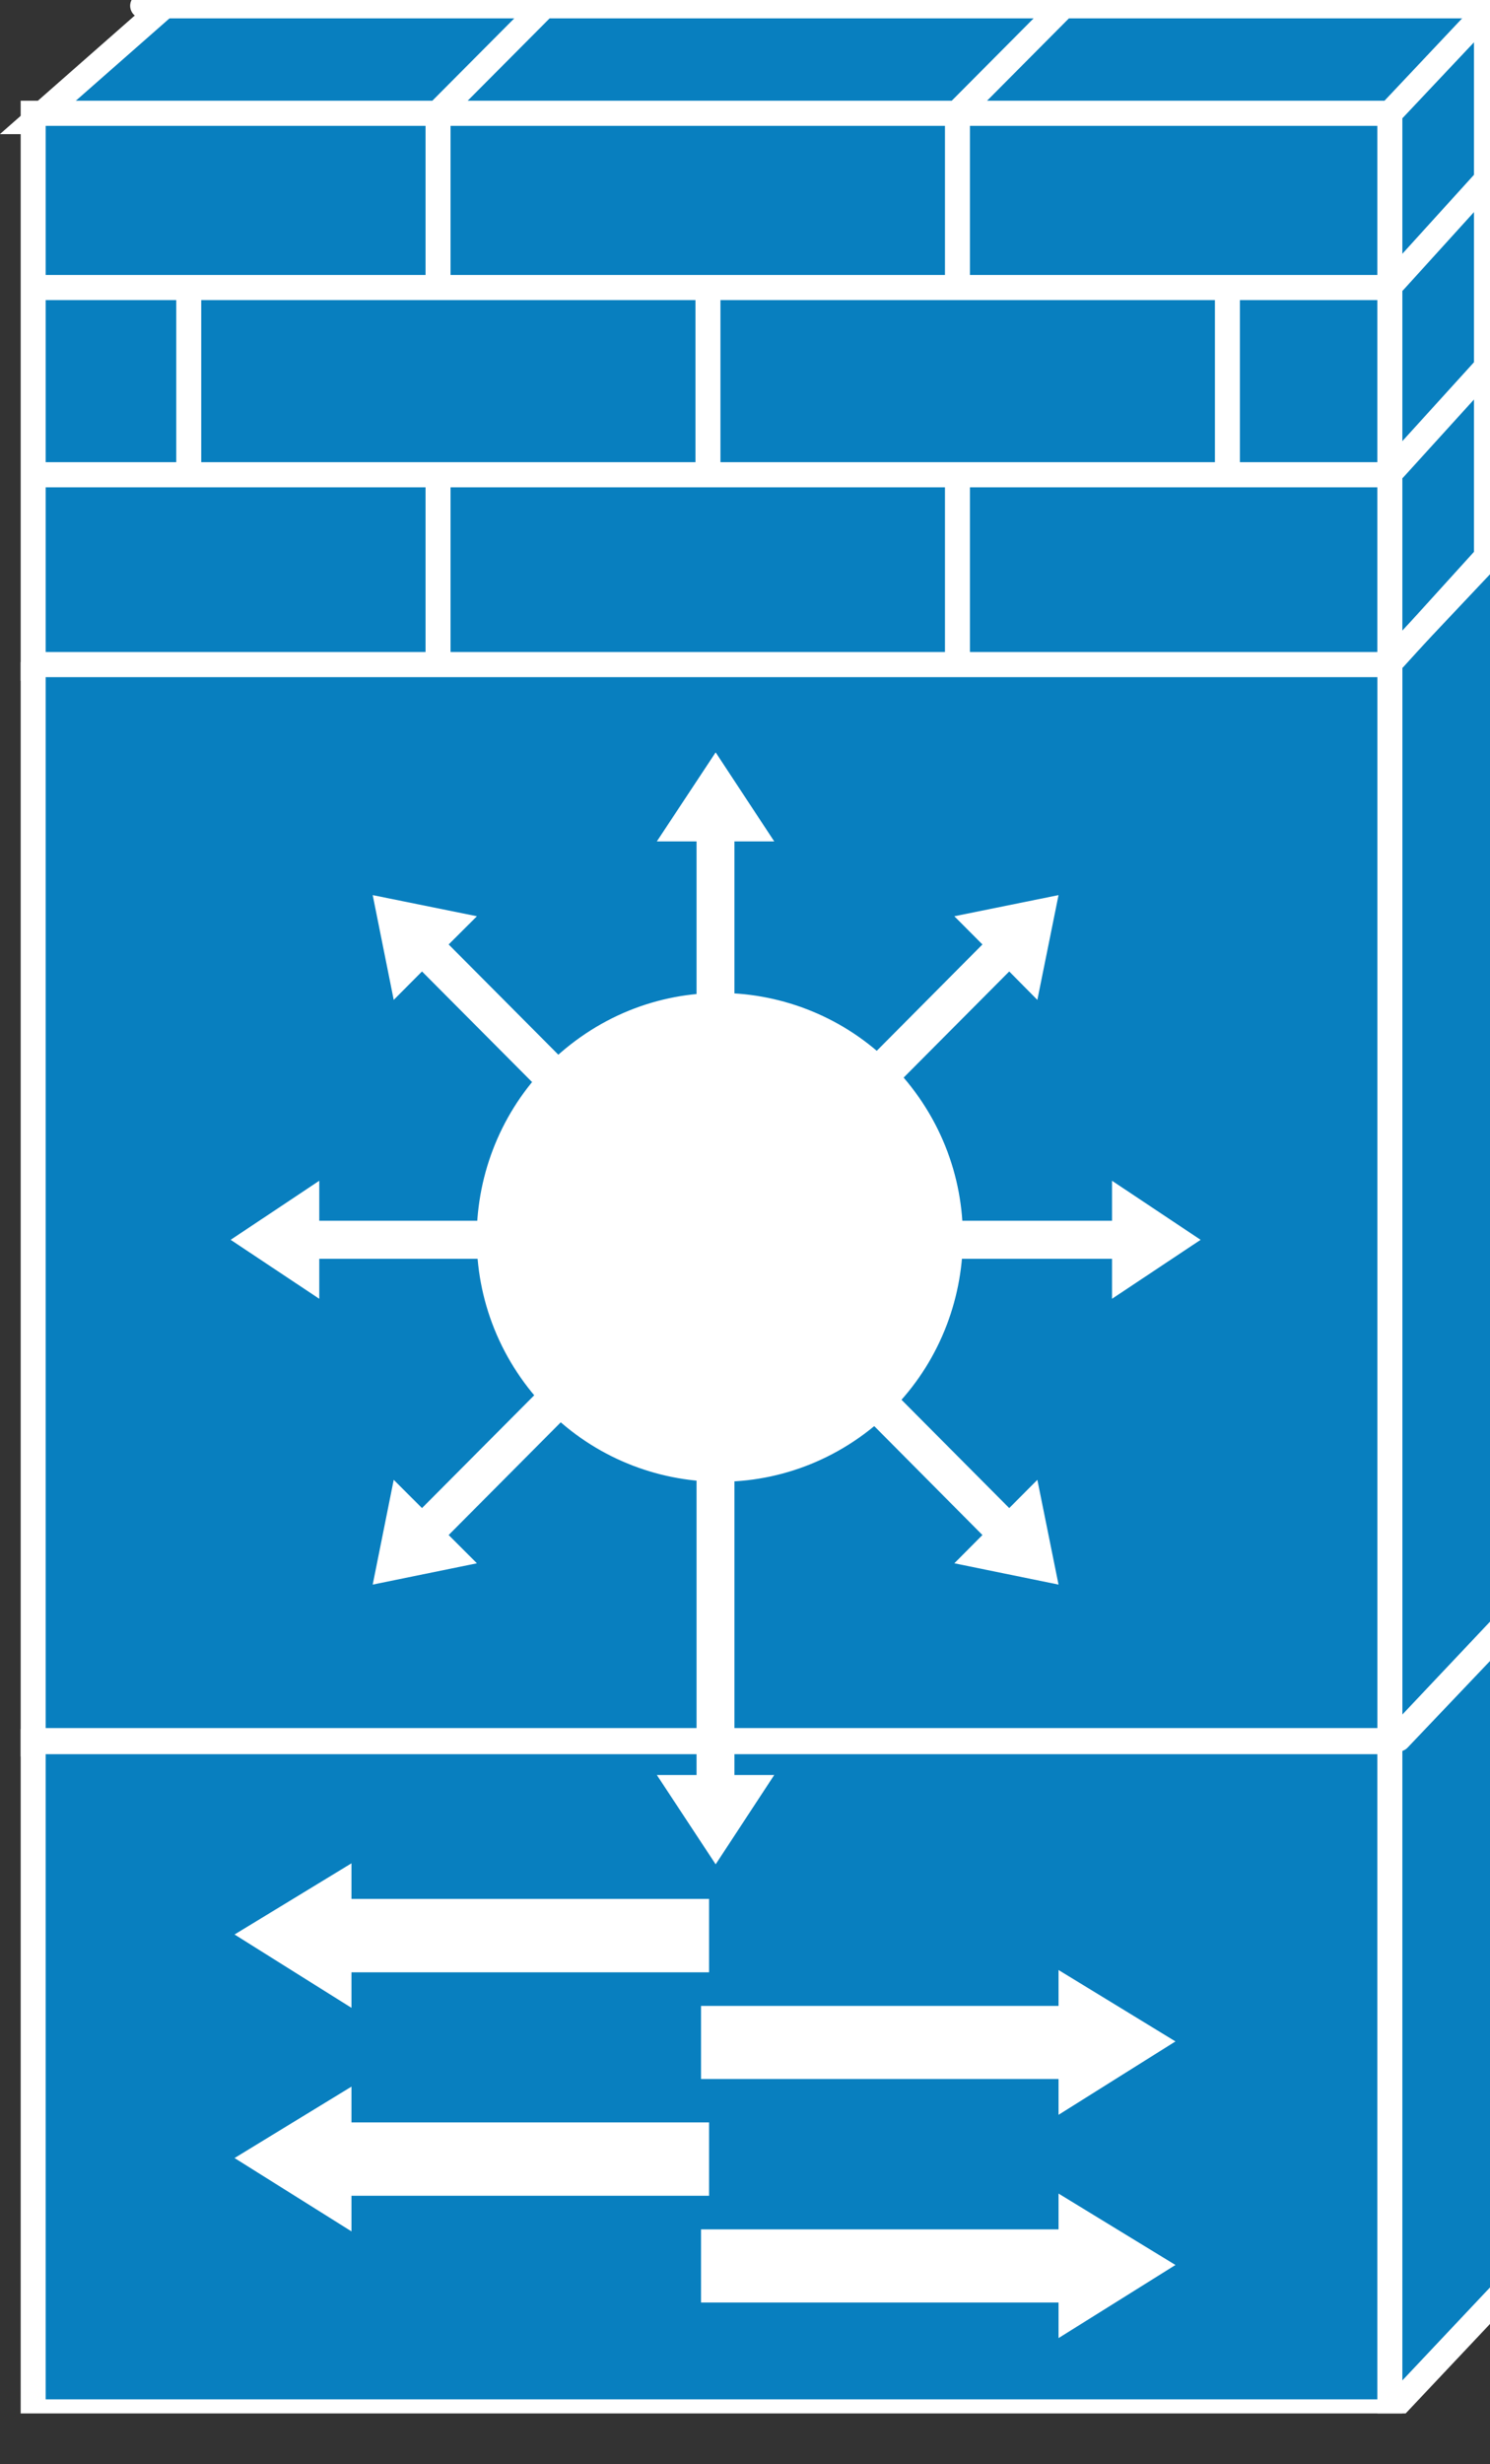 <?xml version="1.0" encoding="UTF-8"?>
<svg xmlns="http://www.w3.org/2000/svg" xmlns:xlink="http://www.w3.org/1999/xlink" width="121pt" height="200pt" viewBox="0 0 121 200" version="1.1">
<rect x="0" y="0" width="121" height="200" fill="#333333" stroke="none"/>
<defs>
<clipPath id="clip1">
  <path d="M 2 141 L 113 141 L 113 195.883 L 2 195.883 Z M 2 141 "/>
</clipPath>
<clipPath id="clip2">
  <path d="M 1 140 L 114 140 L 114 195.883 L 1 195.883 Z M 1 140 "/>
</clipPath>
<clipPath id="clip3">
  <path d="M 112 127 L 121 127 L 121 195.883 L 112 195.883 Z M 112 127 "/>
</clipPath>
<clipPath id="clip4">
  <path d="M 101 115 L 121 115 L 121 195.883 L 101 195.883 Z M 101 115 "/>
</clipPath>
</defs>
<g id="surface1">
<path style=" stroke:none;fill-rule:nonzero;fill:rgb(3.137%,49.804%,74.902%);fill-opacity:1;" d="M 126.918 -5.93 L 112.961 9.941 L 2.695 9.941 L 20.773 -5.93 L 126.918 -5.93 "/>
<path style="fill:none;stroke-width:4;stroke-linecap:butt;stroke-linejoin:miter;stroke:rgb(100%,100%,100%);stroke-opacity:1;stroke-miterlimit:4;" d="M 250.124 405.862 L 222.619 374.73 L 5.312 374.73 L 40.939 405.862 Z M 250.124 405.862 " transform="matrix(0.507,0,0,-0.51,0,200.98)"/>
<path style="fill-rule:nonzero;fill:rgb(3.137%,49.804%,74.902%);fill-opacity:1;stroke-width:4;stroke-linecap:butt;stroke-linejoin:miter;stroke:rgb(100%,100%,100%);stroke-opacity:1;stroke-miterlimit:4;" d="M 5.312 287.725 L 222.611 287.725 L 222.611 376.048 L 5.312 376.048 Z M 5.312 287.725 " transform="matrix(0.507,0,0,-0.51,0,200.98)"/>
<path style=" stroke:none;fill-rule:nonzero;fill:rgb(3.137%,49.804%,74.902%);fill-opacity:1;" d="M 126.895 39.535 L 126.895 -5.488 L 112.961 9.27 L 112.961 54.297 L 126.895 39.535 "/>
<path style="fill:none;stroke-width:4;stroke-linecap:butt;stroke-linejoin:miter;stroke:rgb(100%,100%,100%);stroke-opacity:1;stroke-miterlimit:4;" d="M 250.078 316.681 L 250.078 404.996 L 222.619 376.048 L 222.619 287.725 Z M 250.078 316.681 " transform="matrix(0.507,0,0,-0.51,0,200.98)"/>
<path style=" stroke:none;fill-rule:nonzero;fill:rgb(3.137%,49.804%,74.902%);fill-opacity:1;" d="M 112.961 53.797 L 112.961 142.293 L 126.895 127.559 L 126.895 39.059 L 112.961 53.797 "/>
<path style="fill:none;stroke-width:4;stroke-linecap:butt;stroke-linejoin:miter;stroke:rgb(100%,100%,100%);stroke-opacity:1;stroke-miterlimit:4;" d="M 222.619 288.706 L 222.619 115.118 L 250.078 144.02 L 250.078 317.616 Z M 222.619 288.706 " transform="matrix(0.507,0,0,-0.51,0,200.98)"/>
<path style="fill:none;stroke-width:4;stroke-linecap:round;stroke-linejoin:round;stroke:rgb(100%,100%,100%);stroke-opacity:1;stroke-miterlimit:4;" d="M 221.556 348.319 L 6.413 348.319 M 238.015 393.158 L 22.848 393.158 M 221.556 318.52 L 6.413 318.52 M 250.702 379.297 L 223.319 349.299 M 250.702 349.453 L 223.319 319.485 M 70.162 375.619 L 70.162 348.587 M 153.357 375.619 L 153.357 348.587 M 70.162 317.026 L 70.162 289.993 M 153.357 317.026 L 153.357 289.993 M 113.395 346.985 L 113.395 319.96 M 30.231 346.985 L 30.231 319.96 M 196.598 346.985 L 196.598 319.96 M 101.017 406.95 L 70.162 376.133 M 184.181 406.95 L 153.357 376.133 " transform="matrix(0.507,0,0,-0.51,0,200.98)"/>
<path style=" stroke:none;fill-rule:nonzero;fill:rgb(3.137%,49.804%,74.902%);fill-opacity:1;" d="M 2.695 141.578 L 112.957 141.578 L 112.957 53.797 L 2.695 53.797 Z M 2.695 141.578 "/>
<path style="fill:none;stroke-width:4;stroke-linecap:butt;stroke-linejoin:miter;stroke:rgb(100%,100%,100%);stroke-opacity:1;stroke-miterlimit:4;" d="M 222.619 288.706 L 222.619 116.52 L 5.312 116.52 L 5.312 288.706 " transform="matrix(0.507,0,0,-0.51,0,200.98)"/>
<g clip-path="url(#clip1)" clip-rule="nonzero">
<path style=" stroke:none;fill-rule:nonzero;fill:rgb(3.137%,49.804%,74.902%);fill-opacity:1;" d="M 2.695 195.766 L 112.957 195.766 L 112.957 141.379 L 2.695 141.379 Z M 2.695 195.766 "/>
</g>
<g clip-path="url(#clip2)" clip-rule="nonzero">
<path style="fill:none;stroke-width:4;stroke-linecap:butt;stroke-linejoin:miter;stroke:rgb(100%,100%,100%);stroke-opacity:1;stroke-miterlimit:4;" d="M 5.312 10.229 L 222.611 10.229 L 222.611 116.911 L 5.312 116.911 Z M 5.312 10.229 " transform="matrix(0.507,0,0,-0.51,0,200.98)"/>
</g>
<g clip-path="url(#clip3)" clip-rule="nonzero">
<path style=" stroke:none;fill-rule:nonzero;fill:rgb(3.137%,49.804%,74.902%);fill-opacity:1;" d="M 126.895 181.008 L 126.895 127 L 112.961 141.738 L 112.961 195.766 L 126.895 181.008 "/>
</g>
<g clip-path="url(#clip4)" clip-rule="nonzero">
<path style="fill:none;stroke-width:4;stroke-linecap:butt;stroke-linejoin:miter;stroke:rgb(100%,100%,100%);stroke-opacity:1;stroke-miterlimit:4;" d="M 250.078 39.177 L 250.078 145.115 L 222.619 116.206 L 222.619 10.229 Z M 250.078 39.177 " transform="matrix(0.507,0,0,-0.51,0,200.98)"/>
</g>
<path style=" stroke:none;fill-rule:nonzero;fill:rgb(100%,100%,100%);fill-opacity:1;" d="M 59.641 87.449 L 59.641 68.293 L 62.875 68.293 L 58.117 61.066 L 53.34 68.293 L 56.566 68.293 L 56.566 87.449 L 59.641 87.449 M 49.93 90.215 L 36.434 76.656 L 38.73 74.367 L 30.266 72.652 L 31.973 81.156 L 34.27 78.848 L 47.75 92.387 L 49.93 90.215 M 44.992 99.082 L 25.926 99.082 L 25.926 95.836 L 18.73 100.629 L 25.926 105.414 L 25.926 102.168 L 44.992 102.168 L 44.992 99.082 M 47.75 108.859 L 34.27 122.402 L 31.973 120.109 L 30.266 128.613 L 38.73 126.883 L 36.434 124.59 L 49.93 111.027 L 47.75 108.859 M 56.566 107.086 L 56.566 144.066 L 53.34 144.066 L 58.117 151.316 L 62.875 144.066 L 59.641 144.066 L 59.641 107.086 L 56.566 107.086 M 66.301 111.027 L 79.781 124.59 L 77.5 126.883 L 85.961 128.613 L 84.242 120.109 L 81.957 122.402 L 68.48 108.859 L 66.301 111.027 M 71.238 102.168 L 90.305 102.168 L 90.305 105.414 L 97.5 100.629 L 90.305 95.836 L 90.305 99.082 L 71.238 99.082 L 71.238 102.168 M 68.48 92.387 L 81.957 78.848 L 84.242 81.156 L 85.961 72.652 L 77.5 74.367 L 79.781 76.656 L 66.301 90.215 L 68.48 92.387 "/>
<path style=" stroke:none;fill-rule:nonzero;fill:rgb(100%,100%,100%);fill-opacity:1;" d="M 69.77 116.684 C 78.711 110.391 80.871 98.027 74.625 89.066 C 68.363 80.082 56.055 77.891 47.133 84.184 C 38.195 90.477 36.035 102.844 42.277 111.805 C 48.539 120.789 60.852 122.957 69.77 116.684 "/>
<path style="fill:none;stroke-width:4;stroke-linecap:round;stroke-linejoin:round;stroke:rgb(100%,100%,100%);stroke-opacity:1;stroke-miterlimit:4;" d="M 238.092 392.338 L 238.092 305.862 " transform="matrix(0.507,0,0,-0.51,0,200.98)"/>
<path style=" stroke:none;fill-rule:nonzero;fill:rgb(100%,100%,100%);fill-opacity:1;" d="M 56.93 162.809 L 85.961 162.809 L 85.961 159.895 L 95.457 165.691 L 85.961 171.648 L 85.961 168.742 L 56.93 168.742 L 56.93 162.809 M 56.93 180.945 L 85.961 180.945 L 85.961 178.039 L 95.457 183.836 L 85.961 189.77 L 85.961 186.883 L 56.93 186.883 L 56.93 180.945 M 57.582 154.125 L 28.543 154.125 L 28.543 151.234 L 19.047 157.012 L 28.543 162.965 L 28.543 160.082 L 57.582 160.082 L 57.582 154.125 M 57.582 172.266 L 28.543 172.266 L 28.543 169.359 L 19.047 175.156 L 28.543 181.109 L 28.543 178.219 L 57.582 178.219 L 57.582 172.266 "/>
<path style="fill:none;stroke-width:4;stroke-linecap:round;stroke-linejoin:round;stroke:rgb(100%,100%,100%);stroke-opacity:1;stroke-miterlimit:4;" d="M 221.556 288.315 L 6.413 288.315 M 250.702 319.294 L 223.319 289.296 M 221.556 117.064 L 6.413 117.064 M 249.262 143.706 L 224.02 117.34 " transform="matrix(0.507,0,0,-0.51,0,200.98)"/>
</g>
</svg>
